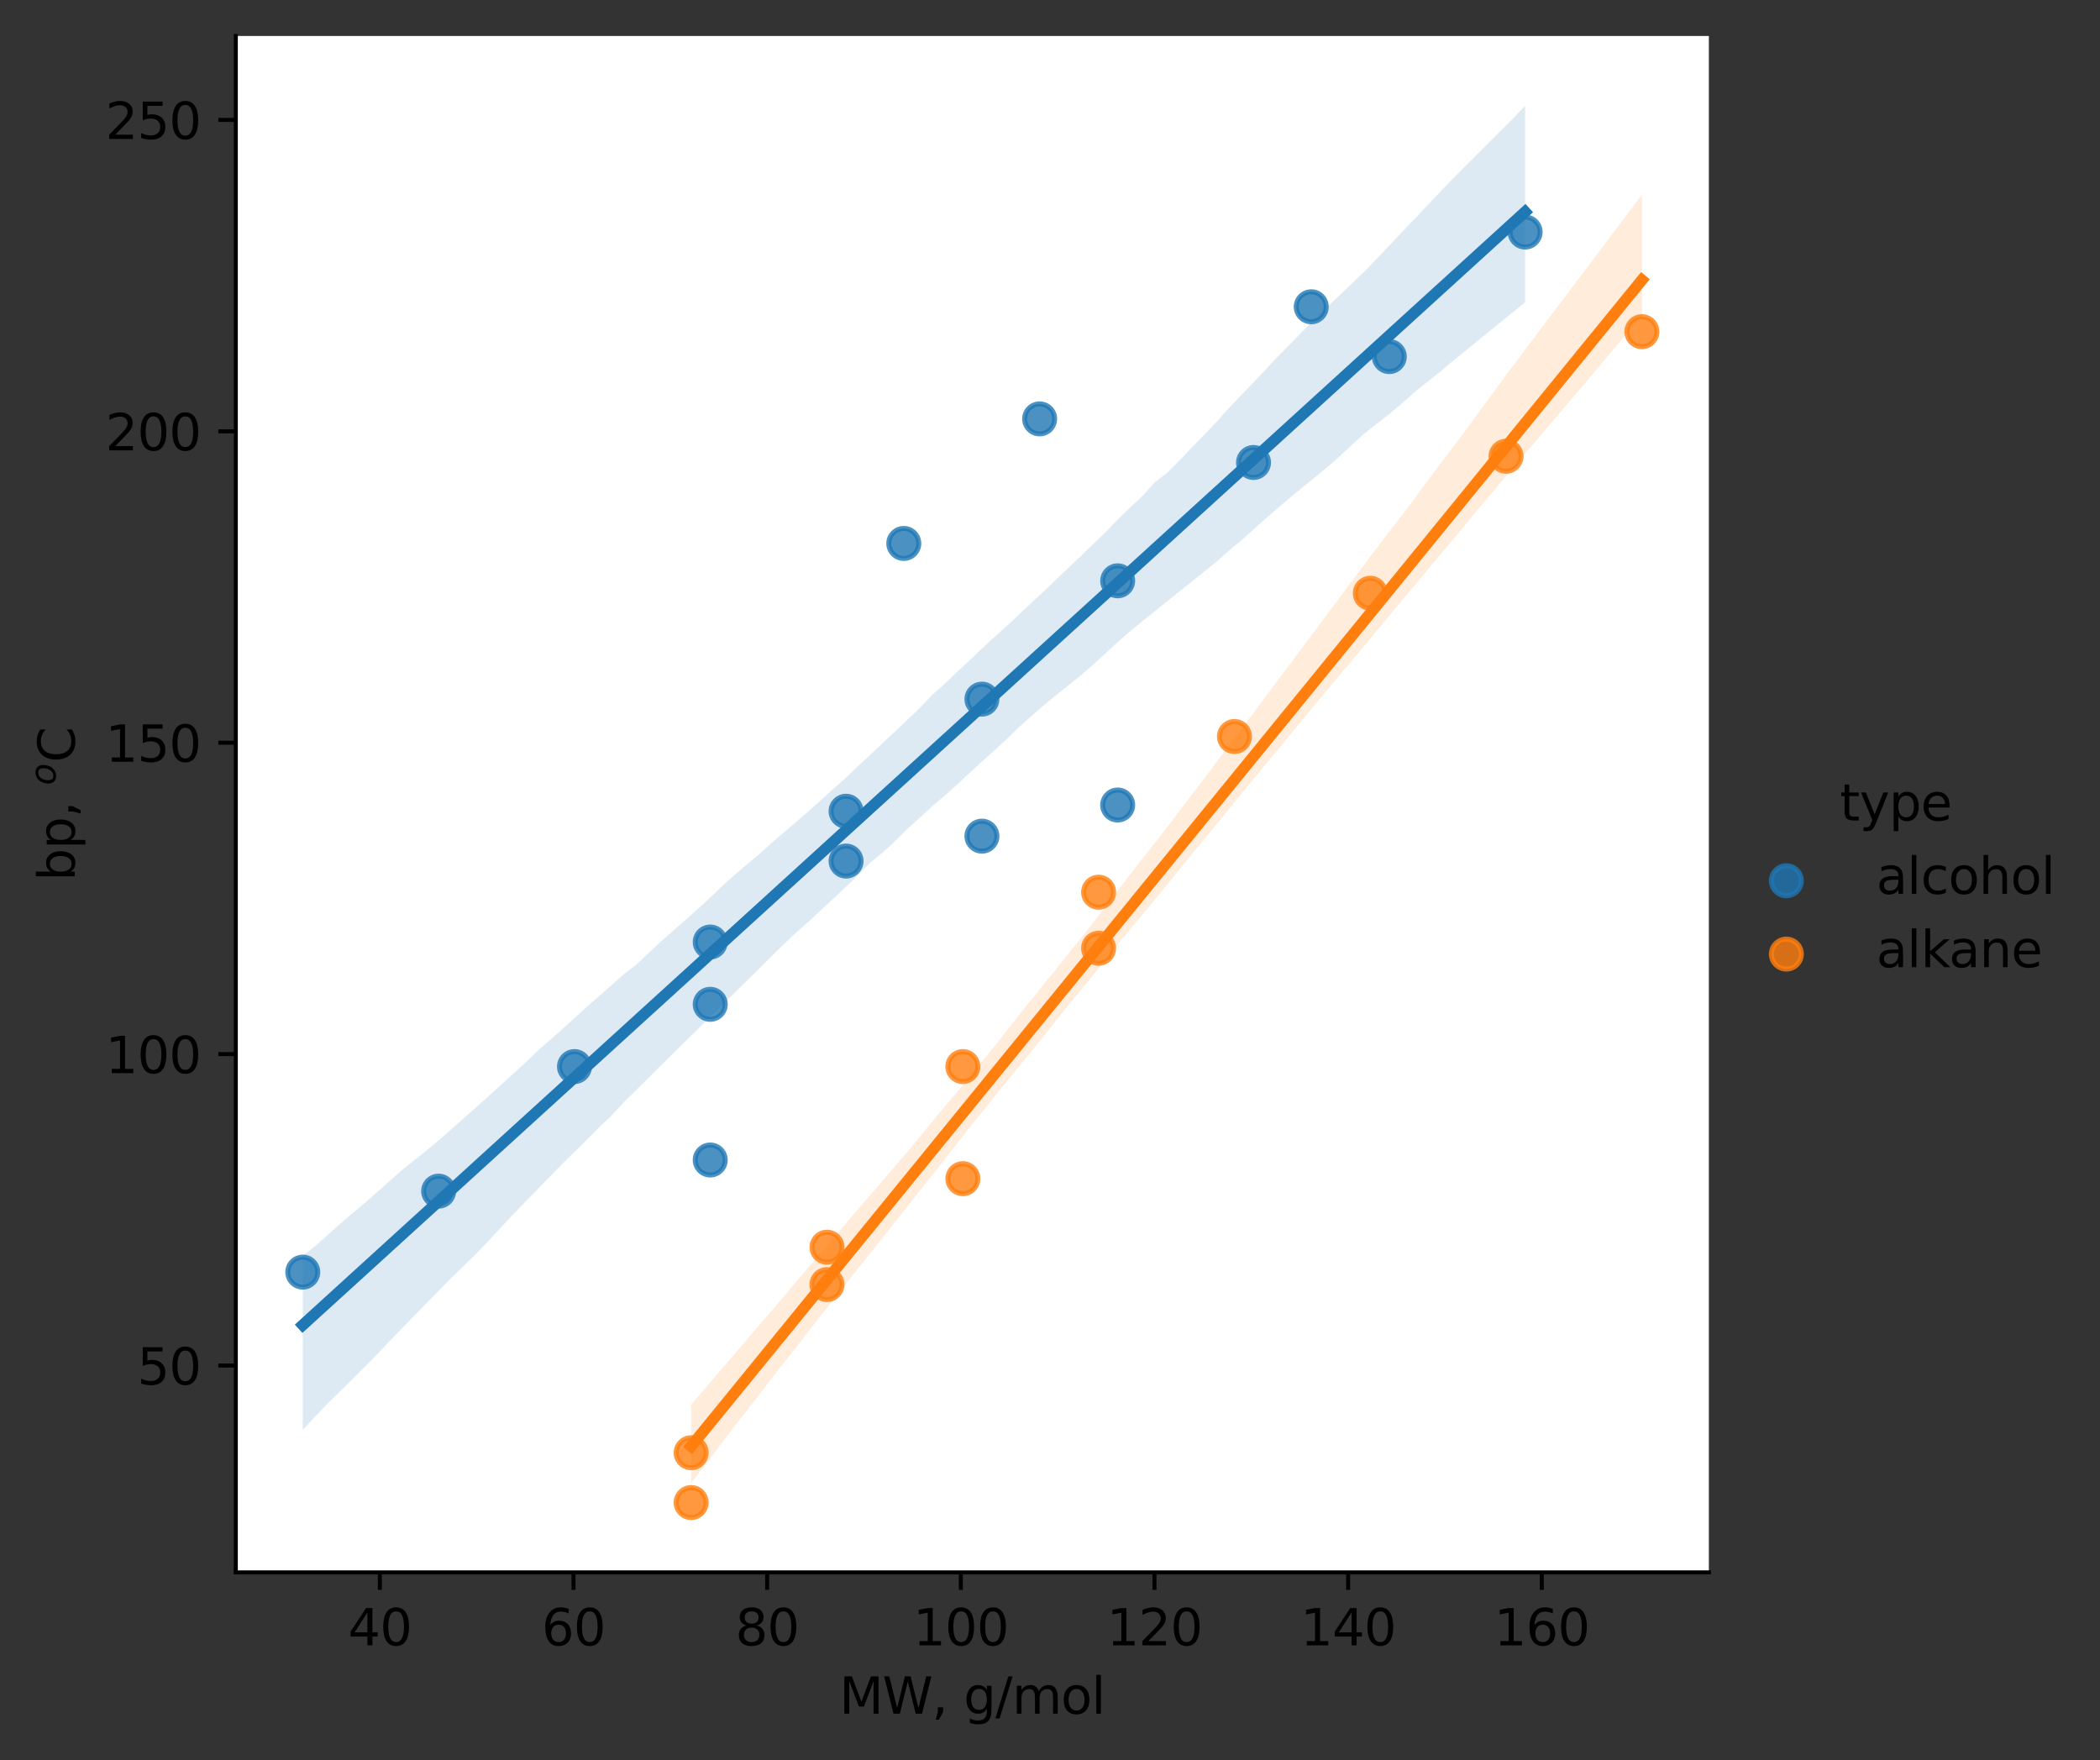 <?xml version="1.0" encoding="utf-8" standalone="no"?>
<!DOCTYPE svg PUBLIC "-//W3C//DTD SVG 1.1//EN"
  "http://www.w3.org/Graphics/SVG/1.1/DTD/svg11.dtd">
<svg xmlns:xlink="http://www.w3.org/1999/xlink" width="420.213pt" height="352.156pt" viewBox="0 0 420.213 352.156" xmlns="http://www.w3.org/2000/svg" version="1.1">
 <rect x="0" y="0" width="420.213" height="352.156" fill="#333333" stroke="none"/>
 <defs>
  <style type="text/css">*{stroke-linejoin: round; stroke-linecap: butt}</style>
 </defs>
 <g id="figure_1">
  <g id="patch_1">
   <path d="M 0 352.156 
L 420.213 352.156 
L 420.213 0 
L 0 0 
L 0 352.156 
z
" style="fill: none"/>
  </g>
  <g id="axes_1">
   <g id="patch_2">
    <path d="M 47.188 314.6 
L 341.945 314.6 
L 341.945 7.2 
L 47.188 7.2 
z
" style="fill: #ffffff"/>
   </g>
   <g id="PathCollection_1">
    <defs>
     <path id="mef298f883f" d="M 0 3 
C 0.796 3 1.559 2.684 2.121 2.121 
C 2.684 1.559 3 0.796 3 0 
C 3 -0.796 2.684 -1.559 2.121 -2.121 
C 1.559 -2.684 0.796 -3 0 -3 
C -0.796 -3 -1.559 -2.684 -2.121 -2.121 
C -2.684 -1.559 -3 -0.796 -3 0 
C -3 0.796 -2.684 1.559 -2.121 2.121 
C -1.559 2.684 -0.796 3 0 3 
z
" style="stroke: #1f77b4; stroke-opacity: 0.8"/>
    </defs>
    <g clip-path="url(#pf97156fadd)">
     <use xlink:href="#mef298f883f" x="60.586" y="254.523" style="fill: #1f77b4; fill-opacity: 0.8; stroke: #1f77b4; stroke-opacity: 0.8"/>
     <use xlink:href="#mef298f883f" x="87.769" y="238.324" style="fill: #1f77b4; fill-opacity: 0.8; stroke: #1f77b4; stroke-opacity: 0.8"/>
     <use xlink:href="#mef298f883f" x="114.953" y="213.402" style="fill: #1f77b4; fill-opacity: 0.8; stroke: #1f77b4; stroke-opacity: 0.8"/>
     <use xlink:href="#mef298f883f" x="142.117" y="188.481" style="fill: #1f77b4; fill-opacity: 0.8; stroke: #1f77b4; stroke-opacity: 0.8"/>
     <use xlink:href="#mef298f883f" x="169.301" y="162.313" style="fill: #1f77b4; fill-opacity: 0.8; stroke: #1f77b4; stroke-opacity: 0.8"/>
     <use xlink:href="#mef298f883f" x="196.485" y="139.884" style="fill: #1f77b4; fill-opacity: 0.8; stroke: #1f77b4; stroke-opacity: 0.8"/>
     <use xlink:href="#mef298f883f" x="223.649" y="116.208" style="fill: #1f77b4; fill-opacity: 0.8; stroke: #1f77b4; stroke-opacity: 0.8"/>
     <use xlink:href="#mef298f883f" x="250.833" y="92.533" style="fill: #1f77b4; fill-opacity: 0.8; stroke: #1f77b4; stroke-opacity: 0.8"/>
     <use xlink:href="#mef298f883f" x="277.997" y="71.35" style="fill: #1f77b4; fill-opacity: 0.8; stroke: #1f77b4; stroke-opacity: 0.8"/>
     <use xlink:href="#mef298f883f" x="305.18" y="46.428" style="fill: #1f77b4; fill-opacity: 0.8; stroke: #1f77b4; stroke-opacity: 0.8"/>
     <use xlink:href="#mef298f883f" x="142.117" y="200.941" style="fill: #1f77b4; fill-opacity: 0.8; stroke: #1f77b4; stroke-opacity: 0.8"/>
     <use xlink:href="#mef298f883f" x="142.117" y="232.093" style="fill: #1f77b4; fill-opacity: 0.8; stroke: #1f77b4; stroke-opacity: 0.8"/>
     <use xlink:href="#mef298f883f" x="169.301" y="172.282" style="fill: #1f77b4; fill-opacity: 0.8; stroke: #1f77b4; stroke-opacity: 0.8"/>
     <use xlink:href="#mef298f883f" x="196.485" y="167.297" style="fill: #1f77b4; fill-opacity: 0.8; stroke: #1f77b4; stroke-opacity: 0.8"/>
     <use xlink:href="#mef298f883f" x="223.649" y="161.067" style="fill: #1f77b4; fill-opacity: 0.8; stroke: #1f77b4; stroke-opacity: 0.8"/>
     <use xlink:href="#mef298f883f" x="180.849" y="108.732" style="fill: #1f77b4; fill-opacity: 0.8; stroke: #1f77b4; stroke-opacity: 0.8"/>
     <use xlink:href="#mef298f883f" x="208.032" y="83.81" style="fill: #1f77b4; fill-opacity: 0.8; stroke: #1f77b4; stroke-opacity: 0.8"/>
     <use xlink:href="#mef298f883f" x="262.38" y="61.381" style="fill: #1f77b4; fill-opacity: 0.8; stroke: #1f77b4; stroke-opacity: 0.8"/>
    </g>
   </g>
   <g id="PolyCollection_1">
    <path d="M 60.586 251.258 
L 60.586 286.088 
L 63.056 283.437 
L 65.527 280.831 
L 67.998 278.433 
L 70.468 275.983 
L 72.939 273.525 
L 75.41 271.021 
L 77.88 268.415 
L 80.351 265.857 
L 82.821 263.325 
L 85.292 260.791 
L 87.763 258.258 
L 90.233 255.75 
L 92.704 253.35 
L 95.175 250.949 
L 97.645 248.366 
L 100.116 245.72 
L 102.587 243.073 
L 105.057 240.519 
L 107.528 237.991 
L 109.999 235.449 
L 112.469 232.917 
L 114.94 230.492 
L 117.411 228.044 
L 119.881 225.546 
L 122.352 223.23 
L 124.823 220.55 
L 127.293 218.106 
L 129.764 215.661 
L 132.235 213.19 
L 134.705 210.778 
L 137.176 208.34 
L 139.647 205.895 
L 142.117 203.457 
L 144.588 201.014 
L 147.059 198.572 
L 149.529 196.133 
L 152 193.713 
L 154.47 191.249 
L 156.941 188.824 
L 159.412 186.492 
L 161.882 184.342 
L 164.353 182.016 
L 166.824 179.74 
L 169.294 177.41 
L 171.765 175.029 
L 174.236 172.508 
L 176.706 170.505 
L 179.177 168.216 
L 181.648 165.741 
L 184.118 163.559 
L 186.589 161.242 
L 189.06 159.163 
L 191.53 156.982 
L 194.001 154.642 
L 196.472 152.399 
L 198.942 150.167 
L 201.413 147.91 
L 203.884 145.504 
L 206.354 143.309 
L 208.825 141.116 
L 211.296 139.11 
L 213.766 137.137 
L 216.237 135.165 
L 218.708 133.007 
L 221.178 130.762 
L 223.649 128.475 
L 226.12 126.321 
L 228.59 124.286 
L 231.061 122.306 
L 233.531 120.32 
L 236.002 118.334 
L 238.473 116.377 
L 240.943 114.379 
L 243.414 112.381 
L 245.885 110.198 
L 248.355 108.156 
L 250.826 105.923 
L 253.297 103.718 
L 255.767 101.599 
L 258.238 99.478 
L 260.709 97.463 
L 263.179 95.447 
L 265.65 93.432 
L 268.121 91.244 
L 270.591 88.939 
L 273.062 86.702 
L 275.533 84.768 
L 278.003 82.838 
L 280.474 80.767 
L 282.945 78.552 
L 285.415 76.546 
L 287.886 74.603 
L 290.357 72.523 
L 292.827 70.511 
L 295.298 68.5 
L 297.769 66.488 
L 300.239 64.476 
L 302.71 62.475 
L 305.18 60.505 
L 305.18 21.173 
L 305.18 21.173 
L 302.71 23.74 
L 300.239 26.205 
L 297.769 28.669 
L 295.298 31.133 
L 292.827 33.597 
L 290.357 36.108 
L 287.886 38.711 
L 285.415 41.314 
L 282.945 43.916 
L 280.474 46.519 
L 278.003 49.122 
L 275.533 51.725 
L 273.062 54.298 
L 270.591 56.653 
L 268.121 59.009 
L 265.65 61.364 
L 263.179 63.723 
L 260.709 66.234 
L 258.238 68.747 
L 255.767 71.265 
L 253.297 73.893 
L 250.826 76.519 
L 248.355 79.07 
L 245.885 81.651 
L 243.414 84.437 
L 240.943 86.997 
L 238.473 89.538 
L 236.002 92.158 
L 233.531 94.616 
L 231.061 96.501 
L 228.59 99.244 
L 226.12 101.558 
L 223.649 103.962 
L 221.178 106.533 
L 218.708 108.904 
L 216.237 111.273 
L 213.766 113.643 
L 211.296 115.978 
L 208.825 118.355 
L 206.354 120.635 
L 203.884 122.97 
L 201.413 125.287 
L 198.942 127.503 
L 196.472 129.768 
L 194.001 132.135 
L 191.53 134.419 
L 189.06 136.793 
L 186.589 138.969 
L 184.118 141.592 
L 181.648 143.92 
L 179.177 146.271 
L 176.706 148.597 
L 174.236 150.93 
L 171.765 153.221 
L 169.294 155.591 
L 166.824 157.766 
L 164.353 160.018 
L 161.882 162.238 
L 159.412 164.362 
L 156.941 166.486 
L 154.47 168.612 
L 152 170.827 
L 149.529 172.886 
L 147.059 174.989 
L 144.588 177.194 
L 142.117 179.593 
L 139.647 181.866 
L 137.176 184.044 
L 134.705 186.224 
L 132.235 188.405 
L 129.764 190.691 
L 127.293 193.037 
L 124.823 194.935 
L 122.352 197.108 
L 119.881 199.284 
L 117.411 201.463 
L 114.94 203.708 
L 112.469 205.953 
L 109.999 208.129 
L 107.528 210.281 
L 105.057 212.689 
L 102.587 214.933 
L 100.116 217.177 
L 97.645 219.421 
L 95.175 221.64 
L 92.704 223.821 
L 90.233 226.001 
L 87.763 228.181 
L 85.292 230.254 
L 82.821 232.196 
L 80.351 234.186 
L 77.88 236.354 
L 75.41 238.565 
L 72.939 240.74 
L 70.468 242.788 
L 67.998 244.929 
L 65.527 247.141 
L 63.056 249.323 
L 60.586 251.258 
z
" clip-path="url(#pf97156fadd)" style="fill: #1f77b4; fill-opacity: 0.15"/>
   </g>
   <g id="PathCollection_2">
    <defs>
     <path id="mf08241f41c" d="M 0 3 
C 0.796 3 1.559 2.684 2.121 2.121 
C 2.684 1.559 3 0.796 3 0 
C 3 -0.796 2.684 -1.559 2.121 -2.121 
C 1.559 -2.684 0.796 -3 0 -3 
C -0.796 -3 -1.559 -2.684 -2.121 -2.121 
C -2.684 -1.559 -3 -0.796 -3 0 
C -3 0.796 -2.684 1.559 -2.121 2.121 
C -1.559 2.684 -0.796 3 0 3 
z
" style="stroke: #ff7f0e; stroke-opacity: 0.8"/>
    </defs>
    <g clip-path="url(#pf97156fadd)">
     <use xlink:href="#mf08241f41c" x="138.3" y="290.659" style="fill: #ff7f0e; fill-opacity: 0.8; stroke: #ff7f0e; stroke-opacity: 0.8"/>
     <use xlink:href="#mf08241f41c" x="165.484" y="249.538" style="fill: #ff7f0e; fill-opacity: 0.8; stroke: #ff7f0e; stroke-opacity: 0.8"/>
     <use xlink:href="#mf08241f41c" x="192.668" y="213.402" style="fill: #ff7f0e; fill-opacity: 0.8; stroke: #ff7f0e; stroke-opacity: 0.8"/>
     <use xlink:href="#mf08241f41c" x="219.832" y="178.512" style="fill: #ff7f0e; fill-opacity: 0.8; stroke: #ff7f0e; stroke-opacity: 0.8"/>
     <use xlink:href="#mf08241f41c" x="247.016" y="147.36" style="fill: #ff7f0e; fill-opacity: 0.8; stroke: #ff7f0e; stroke-opacity: 0.8"/>
     <use xlink:href="#mf08241f41c" x="274.199" y="118.701" style="fill: #ff7f0e; fill-opacity: 0.8; stroke: #ff7f0e; stroke-opacity: 0.8"/>
     <use xlink:href="#mf08241f41c" x="301.364" y="91.287" style="fill: #ff7f0e; fill-opacity: 0.8; stroke: #ff7f0e; stroke-opacity: 0.8"/>
     <use xlink:href="#mf08241f41c" x="328.547" y="66.365" style="fill: #ff7f0e; fill-opacity: 0.8; stroke: #ff7f0e; stroke-opacity: 0.8"/>
     <use xlink:href="#mf08241f41c" x="165.484" y="257.015" style="fill: #ff7f0e; fill-opacity: 0.8; stroke: #ff7f0e; stroke-opacity: 0.8"/>
     <use xlink:href="#mf08241f41c" x="219.832" y="189.727" style="fill: #ff7f0e; fill-opacity: 0.8; stroke: #ff7f0e; stroke-opacity: 0.8"/>
     <use xlink:href="#mf08241f41c" x="138.3" y="300.627" style="fill: #ff7f0e; fill-opacity: 0.8; stroke: #ff7f0e; stroke-opacity: 0.8"/>
     <use xlink:href="#mf08241f41c" x="192.668" y="235.831" style="fill: #ff7f0e; fill-opacity: 0.8; stroke: #ff7f0e; stroke-opacity: 0.8"/>
    </g>
   </g>
   <g id="PolyCollection_2">
    <path d="M 138.3 281.01 
L 138.3 296.721 
L 140.222 294.24 
L 142.144 291.759 
L 144.065 289.189 
L 145.987 286.656 
L 147.909 284.138 
L 149.83 281.694 
L 151.752 279.225 
L 153.674 276.754 
L 155.595 274.271 
L 157.517 271.837 
L 159.439 269.4 
L 161.36 266.915 
L 163.282 264.451 
L 165.204 262.002 
L 167.126 259.568 
L 169.047 257.148 
L 170.969 254.701 
L 172.891 252.307 
L 174.812 249.918 
L 176.734 247.506 
L 178.656 245.068 
L 180.577 242.641 
L 182.499 240.208 
L 184.421 237.775 
L 186.342 235.341 
L 188.264 232.907 
L 190.186 230.466 
L 192.107 228.008 
L 194.029 225.608 
L 195.951 223.202 
L 197.873 220.839 
L 199.794 218.419 
L 201.716 216.047 
L 203.638 213.692 
L 205.559 211.35 
L 207.481 208.977 
L 209.403 206.578 
L 211.324 204.171 
L 213.246 201.801 
L 215.168 199.444 
L 217.089 197.111 
L 219.011 194.76 
L 220.933 192.322 
L 222.854 189.911 
L 224.776 187.566 
L 226.698 185.264 
L 228.62 182.963 
L 230.541 180.658 
L 232.463 178.295 
L 234.385 175.954 
L 236.306 173.592 
L 238.228 171.207 
L 240.15 168.906 
L 242.071 166.565 
L 243.993 164.232 
L 245.915 161.897 
L 247.836 159.489 
L 249.758 157.165 
L 251.68 154.846 
L 253.601 152.53 
L 255.523 150.228 
L 257.445 147.887 
L 259.366 145.543 
L 261.288 143.218 
L 263.21 140.873 
L 265.132 138.567 
L 267.053 136.281 
L 268.975 133.995 
L 270.897 131.711 
L 272.818 129.426 
L 274.74 127.14 
L 276.662 124.815 
L 278.583 122.484 
L 280.505 120.218 
L 282.427 117.904 
L 284.348 115.578 
L 286.27 113.265 
L 288.192 111.002 
L 290.113 108.713 
L 292.035 106.423 
L 293.957 104.09 
L 295.879 101.748 
L 297.8 99.483 
L 299.722 97.216 
L 301.644 94.949 
L 303.565 92.682 
L 305.487 90.401 
L 307.409 88.113 
L 309.33 85.885 
L 311.252 83.629 
L 313.174 81.353 
L 315.095 79.087 
L 317.017 76.847 
L 318.939 74.548 
L 320.86 72.265 
L 322.782 70.004 
L 324.704 67.721 
L 326.626 65.436 
L 328.547 63.155 
L 328.547 38.959 
L 328.547 38.959 
L 326.626 41.512 
L 324.704 44.063 
L 322.782 46.613 
L 320.86 49.162 
L 318.939 51.712 
L 317.017 54.261 
L 315.095 56.811 
L 313.174 59.36 
L 311.252 61.91 
L 309.33 64.459 
L 307.409 67.01 
L 305.487 69.561 
L 303.565 72.14 
L 301.644 74.692 
L 299.722 77.292 
L 297.8 79.911 
L 295.879 82.53 
L 293.957 85.149 
L 292.035 87.755 
L 290.113 90.295 
L 288.192 92.838 
L 286.27 95.38 
L 284.348 97.975 
L 282.427 100.62 
L 280.505 103.128 
L 278.583 105.612 
L 276.662 108.097 
L 274.74 110.621 
L 272.818 113.195 
L 270.897 115.768 
L 268.975 118.342 
L 267.053 120.915 
L 265.132 123.489 
L 263.21 126.064 
L 261.288 128.638 
L 259.366 131.213 
L 257.445 133.786 
L 255.523 136.312 
L 253.601 138.902 
L 251.68 141.51 
L 249.758 144.084 
L 247.836 146.636 
L 245.915 149.186 
L 243.993 151.697 
L 242.071 154.285 
L 240.15 156.851 
L 238.228 159.343 
L 236.306 161.832 
L 234.385 164.432 
L 232.463 166.909 
L 230.541 169.347 
L 228.62 171.748 
L 226.698 174.222 
L 224.776 176.755 
L 222.854 179.246 
L 220.933 181.739 
L 219.011 184.262 
L 217.089 186.71 
L 215.168 189.113 
L 213.246 191.483 
L 211.324 193.955 
L 209.403 196.229 
L 207.481 198.701 
L 205.559 201.008 
L 203.638 203.449 
L 201.716 205.857 
L 199.794 208.339 
L 197.873 210.708 
L 195.951 213.094 
L 194.029 215.485 
L 192.107 217.802 
L 190.186 220.073 
L 188.264 222.322 
L 186.342 224.667 
L 184.421 227.035 
L 182.499 229.336 
L 180.577 231.614 
L 178.656 233.846 
L 176.734 236.078 
L 174.812 238.31 
L 172.891 240.545 
L 170.969 242.786 
L 169.047 245.028 
L 167.126 247.286 
L 165.204 249.549 
L 163.282 251.813 
L 161.36 254.067 
L 159.439 256.27 
L 157.517 258.581 
L 155.595 260.866 
L 153.674 263.093 
L 151.752 265.337 
L 149.83 267.594 
L 147.909 269.829 
L 145.987 272.064 
L 144.065 274.301 
L 142.144 276.538 
L 140.222 278.782 
L 138.3 281.01 
z
" clip-path="url(#pf97156fadd)" style="fill: #ff7f0e; fill-opacity: 0.15"/>
   </g>
   <g id="matplotlib.axis_1">
    <g id="xtick_1">
     <g id="line2d_1">
      <defs>
       <path id="mc658d45c66" d="M 0 0 
L 0 3.5 
" style="stroke: #000000; stroke-width: 0.8"/>
      </defs>
      <g>
       <use xlink:href="#mc658d45c66" x="76.008" y="314.6" style="stroke: #000000; stroke-width: 0.8"/>
      </g>
     </g>
     <g id="text_1">
      <!-- 40 -->
      <g transform="translate(69.646 329.198)scale(0.1 -0.1)">
       <defs>
        <path id="DejaVuSans-34" d="M 2419 4116 
L 825 1625 
L 2419 1625 
L 2419 4116 
z
M 2253 4666 
L 3047 4666 
L 3047 1625 
L 3713 1625 
L 3713 1100 
L 3047 1100 
L 3047 0 
L 2419 0 
L 2419 1100 
L 313 1100 
L 313 1709 
L 2253 4666 
z
" transform="scale(0.016)"/>
        <path id="DejaVuSans-30" d="M 2034 4250 
Q 1547 4250 1301 3770 
Q 1056 3291 1056 2328 
Q 1056 1369 1301 889 
Q 1547 409 2034 409 
Q 2525 409 2770 889 
Q 3016 1369 3016 2328 
Q 3016 3291 2770 3770 
Q 2525 4250 2034 4250 
z
M 2034 4750 
Q 2819 4750 3233 4129 
Q 3647 3509 3647 2328 
Q 3647 1150 3233 529 
Q 2819 -91 2034 -91 
Q 1250 -91 836 529 
Q 422 1150 422 2328 
Q 422 3509 836 4129 
Q 1250 4750 2034 4750 
z
" transform="scale(0.016)"/>
       </defs>
       <use xlink:href="#DejaVuSans-34"/>
       <use xlink:href="#DejaVuSans-30" x="63.623"/>
      </g>
     </g>
    </g>
    <g id="xtick_2">
     <g id="line2d_2">
      <g>
       <use xlink:href="#mc658d45c66" x="114.759" y="314.6" style="stroke: #000000; stroke-width: 0.8"/>
      </g>
     </g>
     <g id="text_2">
      <!-- 60 -->
      <g transform="translate(108.397 329.198)scale(0.1 -0.1)">
       <defs>
        <path id="DejaVuSans-36" d="M 2113 2584 
Q 1688 2584 1439 2293 
Q 1191 2003 1191 1497 
Q 1191 994 1439 701 
Q 1688 409 2113 409 
Q 2538 409 2786 701 
Q 3034 994 3034 1497 
Q 3034 2003 2786 2293 
Q 2538 2584 2113 2584 
z
M 3366 4563 
L 3366 3988 
Q 3128 4100 2886 4159 
Q 2644 4219 2406 4219 
Q 1781 4219 1451 3797 
Q 1122 3375 1075 2522 
Q 1259 2794 1537 2939 
Q 1816 3084 2150 3084 
Q 2853 3084 3261 2657 
Q 3669 2231 3669 1497 
Q 3669 778 3244 343 
Q 2819 -91 2113 -91 
Q 1303 -91 875 529 
Q 447 1150 447 2328 
Q 447 3434 972 4092 
Q 1497 4750 2381 4750 
Q 2619 4750 2861 4703 
Q 3103 4656 3366 4563 
z
" transform="scale(0.016)"/>
       </defs>
       <use xlink:href="#DejaVuSans-36"/>
       <use xlink:href="#DejaVuSans-30" x="63.623"/>
      </g>
     </g>
    </g>
    <g id="xtick_3">
     <g id="line2d_3">
      <g>
       <use xlink:href="#mc658d45c66" x="153.51" y="314.6" style="stroke: #000000; stroke-width: 0.8"/>
      </g>
     </g>
     <g id="text_3">
      <!-- 80 -->
      <g transform="translate(147.147 329.198)scale(0.1 -0.1)">
       <defs>
        <path id="DejaVuSans-38" d="M 2034 2216 
Q 1584 2216 1326 1975 
Q 1069 1734 1069 1313 
Q 1069 891 1326 650 
Q 1584 409 2034 409 
Q 2484 409 2743 651 
Q 3003 894 3003 1313 
Q 3003 1734 2745 1975 
Q 2488 2216 2034 2216 
z
M 1403 2484 
Q 997 2584 770 2862 
Q 544 3141 544 3541 
Q 544 4100 942 4425 
Q 1341 4750 2034 4750 
Q 2731 4750 3128 4425 
Q 3525 4100 3525 3541 
Q 3525 3141 3298 2862 
Q 3072 2584 2669 2484 
Q 3125 2378 3379 2068 
Q 3634 1759 3634 1313 
Q 3634 634 3220 271 
Q 2806 -91 2034 -91 
Q 1263 -91 848 271 
Q 434 634 434 1313 
Q 434 1759 690 2068 
Q 947 2378 1403 2484 
z
M 1172 3481 
Q 1172 3119 1398 2916 
Q 1625 2713 2034 2713 
Q 2441 2713 2670 2916 
Q 2900 3119 2900 3481 
Q 2900 3844 2670 4047 
Q 2441 4250 2034 4250 
Q 1625 4250 1398 4047 
Q 1172 3844 1172 3481 
z
" transform="scale(0.016)"/>
       </defs>
       <use xlink:href="#DejaVuSans-38"/>
       <use xlink:href="#DejaVuSans-30" x="63.623"/>
      </g>
     </g>
    </g>
    <g id="xtick_4">
     <g id="line2d_4">
      <g>
       <use xlink:href="#mc658d45c66" x="192.261" y="314.6" style="stroke: #000000; stroke-width: 0.8"/>
      </g>
     </g>
     <g id="text_4">
      <!-- 100 -->
      <g transform="translate(182.717 329.198)scale(0.1 -0.1)">
       <defs>
        <path id="DejaVuSans-31" d="M 794 531 
L 1825 531 
L 1825 4091 
L 703 3866 
L 703 4441 
L 1819 4666 
L 2450 4666 
L 2450 531 
L 3481 531 
L 3481 0 
L 794 0 
L 794 531 
z
" transform="scale(0.016)"/>
       </defs>
       <use xlink:href="#DejaVuSans-31"/>
       <use xlink:href="#DejaVuSans-30" x="63.623"/>
       <use xlink:href="#DejaVuSans-30" x="127.246"/>
      </g>
     </g>
    </g>
    <g id="xtick_5">
     <g id="line2d_5">
      <g>
       <use xlink:href="#mc658d45c66" x="231.011" y="314.6" style="stroke: #000000; stroke-width: 0.8"/>
      </g>
     </g>
     <g id="text_5">
      <!-- 120 -->
      <g transform="translate(221.468 329.198)scale(0.1 -0.1)">
       <defs>
        <path id="DejaVuSans-32" d="M 1228 531 
L 3431 531 
L 3431 0 
L 469 0 
L 469 531 
Q 828 903 1448 1529 
Q 2069 2156 2228 2338 
Q 2531 2678 2651 2914 
Q 2772 3150 2772 3378 
Q 2772 3750 2511 3984 
Q 2250 4219 1831 4219 
Q 1534 4219 1204 4116 
Q 875 4013 500 3803 
L 500 4441 
Q 881 4594 1212 4672 
Q 1544 4750 1819 4750 
Q 2544 4750 2975 4387 
Q 3406 4025 3406 3419 
Q 3406 3131 3298 2873 
Q 3191 2616 2906 2266 
Q 2828 2175 2409 1742 
Q 1991 1309 1228 531 
z
" transform="scale(0.016)"/>
       </defs>
       <use xlink:href="#DejaVuSans-31"/>
       <use xlink:href="#DejaVuSans-32" x="63.623"/>
       <use xlink:href="#DejaVuSans-30" x="127.246"/>
      </g>
     </g>
    </g>
    <g id="xtick_6">
     <g id="line2d_6">
      <g>
       <use xlink:href="#mc658d45c66" x="269.762" y="314.6" style="stroke: #000000; stroke-width: 0.8"/>
      </g>
     </g>
     <g id="text_6">
      <!-- 140 -->
      <g transform="translate(260.219 329.198)scale(0.1 -0.1)">
       <use xlink:href="#DejaVuSans-31"/>
       <use xlink:href="#DejaVuSans-34" x="63.623"/>
       <use xlink:href="#DejaVuSans-30" x="127.246"/>
      </g>
     </g>
    </g>
    <g id="xtick_7">
     <g id="line2d_7">
      <g>
       <use xlink:href="#mc658d45c66" x="308.513" y="314.6" style="stroke: #000000; stroke-width: 0.8"/>
      </g>
     </g>
     <g id="text_7">
      <!-- 160 -->
      <g transform="translate(298.969 329.198)scale(0.1 -0.1)">
       <use xlink:href="#DejaVuSans-31"/>
       <use xlink:href="#DejaVuSans-36" x="63.623"/>
       <use xlink:href="#DejaVuSans-30" x="127.246"/>
      </g>
     </g>
    </g>
    <g id="text_8">
     <!-- MW, g/mol -->
     <g transform="translate(167.953 342.877)scale(0.1 -0.1)">
      <defs>
       <path id="DejaVuSans-4d" d="M 628 4666 
L 1569 4666 
L 2759 1491 
L 3956 4666 
L 4897 4666 
L 4897 0 
L 4281 0 
L 4281 4097 
L 3078 897 
L 2444 897 
L 1241 4097 
L 1241 0 
L 628 0 
L 628 4666 
z
" transform="scale(0.016)"/>
       <path id="DejaVuSans-57" d="M 213 4666 
L 850 4666 
L 1831 722 
L 2809 4666 
L 3519 4666 
L 4500 722 
L 5478 4666 
L 6119 4666 
L 4947 0 
L 4153 0 
L 3169 4050 
L 2175 0 
L 1381 0 
L 213 4666 
z
" transform="scale(0.016)"/>
       <path id="DejaVuSans-2c" d="M 750 794 
L 1409 794 
L 1409 256 
L 897 -744 
L 494 -744 
L 750 256 
L 750 794 
z
" transform="scale(0.016)"/>
       <path id="DejaVuSans-20" transform="scale(0.016)"/>
       <path id="DejaVuSans-67" d="M 2906 1791 
Q 2906 2416 2648 2759 
Q 2391 3103 1925 3103 
Q 1463 3103 1205 2759 
Q 947 2416 947 1791 
Q 947 1169 1205 825 
Q 1463 481 1925 481 
Q 2391 481 2648 825 
Q 2906 1169 2906 1791 
z
M 3481 434 
Q 3481 -459 3084 -895 
Q 2688 -1331 1869 -1331 
Q 1566 -1331 1297 -1286 
Q 1028 -1241 775 -1147 
L 775 -588 
Q 1028 -725 1275 -790 
Q 1522 -856 1778 -856 
Q 2344 -856 2625 -561 
Q 2906 -266 2906 331 
L 2906 616 
Q 2728 306 2450 153 
Q 2172 0 1784 0 
Q 1141 0 747 490 
Q 353 981 353 1791 
Q 353 2603 747 3093 
Q 1141 3584 1784 3584 
Q 2172 3584 2450 3431 
Q 2728 3278 2906 2969 
L 2906 3500 
L 3481 3500 
L 3481 434 
z
" transform="scale(0.016)"/>
       <path id="DejaVuSans-2f" d="M 1625 4666 
L 2156 4666 
L 531 -594 
L 0 -594 
L 1625 4666 
z
" transform="scale(0.016)"/>
       <path id="DejaVuSans-6d" d="M 3328 2828 
Q 3544 3216 3844 3400 
Q 4144 3584 4550 3584 
Q 5097 3584 5394 3201 
Q 5691 2819 5691 2113 
L 5691 0 
L 5113 0 
L 5113 2094 
Q 5113 2597 4934 2840 
Q 4756 3084 4391 3084 
Q 3944 3084 3684 2787 
Q 3425 2491 3425 1978 
L 3425 0 
L 2847 0 
L 2847 2094 
Q 2847 2600 2669 2842 
Q 2491 3084 2119 3084 
Q 1678 3084 1418 2786 
Q 1159 2488 1159 1978 
L 1159 0 
L 581 0 
L 581 3500 
L 1159 3500 
L 1159 2956 
Q 1356 3278 1631 3431 
Q 1906 3584 2284 3584 
Q 2666 3584 2933 3390 
Q 3200 3197 3328 2828 
z
" transform="scale(0.016)"/>
       <path id="DejaVuSans-6f" d="M 1959 3097 
Q 1497 3097 1228 2736 
Q 959 2375 959 1747 
Q 959 1119 1226 758 
Q 1494 397 1959 397 
Q 2419 397 2687 759 
Q 2956 1122 2956 1747 
Q 2956 2369 2687 2733 
Q 2419 3097 1959 3097 
z
M 1959 3584 
Q 2709 3584 3137 3096 
Q 3566 2609 3566 1747 
Q 3566 888 3137 398 
Q 2709 -91 1959 -91 
Q 1206 -91 779 398 
Q 353 888 353 1747 
Q 353 2609 779 3096 
Q 1206 3584 1959 3584 
z
" transform="scale(0.016)"/>
       <path id="DejaVuSans-6c" d="M 603 4863 
L 1178 4863 
L 1178 0 
L 603 0 
L 603 4863 
z
" transform="scale(0.016)"/>
      </defs>
      <use xlink:href="#DejaVuSans-4d"/>
      <use xlink:href="#DejaVuSans-57" x="86.279"/>
      <use xlink:href="#DejaVuSans-2c" x="185.156"/>
      <use xlink:href="#DejaVuSans-20" x="216.943"/>
      <use xlink:href="#DejaVuSans-67" x="248.73"/>
      <use xlink:href="#DejaVuSans-2f" x="312.207"/>
      <use xlink:href="#DejaVuSans-6d" x="345.898"/>
      <use xlink:href="#DejaVuSans-6f" x="443.311"/>
      <use xlink:href="#DejaVuSans-6c" x="504.492"/>
     </g>
    </g>
   </g>
   <g id="matplotlib.axis_2">
    <g id="ytick_1">
     <g id="line2d_8">
      <defs>
       <path id="ma5f92e7c21" d="M 0 0 
L -3.5 0 
" style="stroke: #000000; stroke-width: 0.8"/>
      </defs>
      <g>
       <use xlink:href="#ma5f92e7c21" x="47.188" y="273.214" style="stroke: #000000; stroke-width: 0.8"/>
      </g>
     </g>
     <g id="text_9">
      <!-- 50 -->
      <g transform="translate(27.462 277.013)scale(0.1 -0.1)">
       <defs>
        <path id="DejaVuSans-35" d="M 691 4666 
L 3169 4666 
L 3169 4134 
L 1269 4134 
L 1269 2991 
Q 1406 3038 1543 3061 
Q 1681 3084 1819 3084 
Q 2600 3084 3056 2656 
Q 3513 2228 3513 1497 
Q 3513 744 3044 326 
Q 2575 -91 1722 -91 
Q 1428 -91 1123 -41 
Q 819 9 494 109 
L 494 744 
Q 775 591 1075 516 
Q 1375 441 1709 441 
Q 2250 441 2565 725 
Q 2881 1009 2881 1497 
Q 2881 1984 2565 2268 
Q 2250 2553 1709 2553 
Q 1456 2553 1204 2497 
Q 953 2441 691 2322 
L 691 4666 
z
" transform="scale(0.016)"/>
       </defs>
       <use xlink:href="#DejaVuSans-35"/>
       <use xlink:href="#DejaVuSans-30" x="63.623"/>
      </g>
     </g>
    </g>
    <g id="ytick_2">
     <g id="line2d_9">
      <g>
       <use xlink:href="#ma5f92e7c21" x="47.188" y="210.91" style="stroke: #000000; stroke-width: 0.8"/>
      </g>
     </g>
     <g id="text_10">
      <!-- 100 -->
      <g transform="translate(21.1 214.709)scale(0.1 -0.1)">
       <use xlink:href="#DejaVuSans-31"/>
       <use xlink:href="#DejaVuSans-30" x="63.623"/>
       <use xlink:href="#DejaVuSans-30" x="127.246"/>
      </g>
     </g>
    </g>
    <g id="ytick_3">
     <g id="line2d_10">
      <g>
       <use xlink:href="#ma5f92e7c21" x="47.188" y="148.606" style="stroke: #000000; stroke-width: 0.8"/>
      </g>
     </g>
     <g id="text_11">
      <!-- 150 -->
      <g transform="translate(21.1 152.405)scale(0.1 -0.1)">
       <use xlink:href="#DejaVuSans-31"/>
       <use xlink:href="#DejaVuSans-35" x="63.623"/>
       <use xlink:href="#DejaVuSans-30" x="127.246"/>
      </g>
     </g>
    </g>
    <g id="ytick_4">
     <g id="line2d_11">
      <g>
       <use xlink:href="#ma5f92e7c21" x="47.188" y="86.303" style="stroke: #000000; stroke-width: 0.8"/>
      </g>
     </g>
     <g id="text_12">
      <!-- 200 -->
      <g transform="translate(21.1 90.102)scale(0.1 -0.1)">
       <use xlink:href="#DejaVuSans-32"/>
       <use xlink:href="#DejaVuSans-30" x="63.623"/>
       <use xlink:href="#DejaVuSans-30" x="127.246"/>
      </g>
     </g>
    </g>
    <g id="ytick_5">
     <g id="line2d_12">
      <g>
       <use xlink:href="#ma5f92e7c21" x="47.188" y="23.999" style="stroke: #000000; stroke-width: 0.8"/>
      </g>
     </g>
     <g id="text_13">
      <!-- 250 -->
      <g transform="translate(21.1 27.798)scale(0.1 -0.1)">
       <use xlink:href="#DejaVuSans-32"/>
       <use xlink:href="#DejaVuSans-35" x="63.623"/>
       <use xlink:href="#DejaVuSans-30" x="127.246"/>
      </g>
     </g>
    </g>
    <g id="text_14">
     <!-- bp, $^o$C -->
     <g transform="translate(15 176.25)rotate(-90)scale(0.1 -0.1)">
      <defs>
       <path id="DejaVuSans-62" d="M 3116 1747 
Q 3116 2381 2855 2742 
Q 2594 3103 2138 3103 
Q 1681 3103 1420 2742 
Q 1159 2381 1159 1747 
Q 1159 1113 1420 752 
Q 1681 391 2138 391 
Q 2594 391 2855 752 
Q 3116 1113 3116 1747 
z
M 1159 2969 
Q 1341 3281 1617 3432 
Q 1894 3584 2278 3584 
Q 2916 3584 3314 3078 
Q 3713 2572 3713 1747 
Q 3713 922 3314 415 
Q 2916 -91 2278 -91 
Q 1894 -91 1617 61 
Q 1341 213 1159 525 
L 1159 0 
L 581 0 
L 581 4863 
L 1159 4863 
L 1159 2969 
z
" transform="scale(0.016)"/>
       <path id="DejaVuSans-70" d="M 1159 525 
L 1159 -1331 
L 581 -1331 
L 581 3500 
L 1159 3500 
L 1159 2969 
Q 1341 3281 1617 3432 
Q 1894 3584 2278 3584 
Q 2916 3584 3314 3078 
Q 3713 2572 3713 1747 
Q 3713 922 3314 415 
Q 2916 -91 2278 -91 
Q 1894 -91 1617 61 
Q 1341 213 1159 525 
z
M 3116 1747 
Q 3116 2381 2855 2742 
Q 2594 3103 2138 3103 
Q 1681 3103 1420 2742 
Q 1159 2381 1159 1747 
Q 1159 1113 1420 752 
Q 1681 391 2138 391 
Q 2594 391 2855 752 
Q 3116 1113 3116 1747 
z
" transform="scale(0.016)"/>
       <path id="DejaVuSans-Oblique-6f" d="M 1625 -91 
Q 1009 -91 651 289 
Q 294 669 294 1325 
Q 294 1706 417 2101 
Q 541 2497 738 2766 
Q 1047 3184 1428 3384 
Q 1809 3584 2291 3584 
Q 2888 3584 3255 3212 
Q 3622 2841 3622 2241 
Q 3622 1825 3500 1412 
Q 3378 1000 3181 728 
Q 2875 309 2494 109 
Q 2113 -91 1625 -91 
z
M 891 1344 
Q 891 869 1089 633 
Q 1288 397 1691 397 
Q 2269 397 2648 901 
Q 3028 1406 3028 2181 
Q 3028 2634 2825 2865 
Q 2622 3097 2228 3097 
Q 1903 3097 1650 2945 
Q 1397 2794 1197 2484 
Q 1050 2253 970 1956 
Q 891 1659 891 1344 
z
" transform="scale(0.016)"/>
       <path id="DejaVuSans-43" d="M 4122 4306 
L 4122 3641 
Q 3803 3938 3442 4084 
Q 3081 4231 2675 4231 
Q 1875 4231 1450 3742 
Q 1025 3253 1025 2328 
Q 1025 1406 1450 917 
Q 1875 428 2675 428 
Q 3081 428 3442 575 
Q 3803 722 4122 1019 
L 4122 359 
Q 3791 134 3420 21 
Q 3050 -91 2638 -91 
Q 1578 -91 968 557 
Q 359 1206 359 2328 
Q 359 3453 968 4101 
Q 1578 4750 2638 4750 
Q 3056 4750 3426 4639 
Q 3797 4528 4122 4306 
z
" transform="scale(0.016)"/>
      </defs>
      <use xlink:href="#DejaVuSans-62" transform="translate(0 0.519)"/>
      <use xlink:href="#DejaVuSans-70" transform="translate(63.477 0.519)"/>
      <use xlink:href="#DejaVuSans-2c" transform="translate(126.953 0.519)"/>
      <use xlink:href="#DejaVuSans-20" transform="translate(158.74 0.519)"/>
      <use xlink:href="#DejaVuSans-Oblique-6f" transform="translate(191.484 38.8)scale(0.7)"/>
      <use xlink:href="#DejaVuSans-43" transform="translate(237.046 0.519)"/>
     </g>
    </g>
   </g>
   <g id="line2d_13">
    <path d="M 60.586 265.102 
L 63.056 262.853 
L 65.527 260.603 
L 67.998 258.353 
L 70.468 256.104 
L 72.939 253.854 
L 75.41 251.604 
L 77.88 249.355 
L 80.351 247.105 
L 82.821 244.856 
L 85.292 242.606 
L 87.763 240.356 
L 90.233 238.107 
L 92.704 235.857 
L 95.175 233.607 
L 97.645 231.358 
L 100.116 229.108 
L 102.587 226.858 
L 105.057 224.609 
L 107.528 222.359 
L 109.999 220.11 
L 112.469 217.86 
L 114.94 215.61 
L 117.411 213.361 
L 119.881 211.111 
L 122.352 208.861 
L 124.823 206.612 
L 127.293 204.362 
L 129.764 202.112 
L 132.235 199.863 
L 134.705 197.613 
L 137.176 195.364 
L 139.647 193.114 
L 142.117 190.864 
L 144.588 188.615 
L 147.059 186.365 
L 149.529 184.115 
L 152 181.866 
L 154.47 179.616 
L 156.941 177.366 
L 159.412 175.117 
L 161.882 172.867 
L 164.353 170.618 
L 166.824 168.368 
L 169.294 166.118 
L 171.765 163.869 
L 174.236 161.619 
L 176.706 159.369 
L 179.177 157.12 
L 181.648 154.87 
L 184.118 152.62 
L 186.589 150.371 
L 189.06 148.121 
L 191.53 145.872 
L 194.001 143.622 
L 196.472 141.372 
L 198.942 139.123 
L 201.413 136.873 
L 203.884 134.623 
L 206.354 132.374 
L 208.825 130.124 
L 211.296 127.875 
L 213.766 125.625 
L 216.237 123.375 
L 218.708 121.126 
L 221.178 118.876 
L 223.649 116.626 
L 226.12 114.377 
L 228.59 112.127 
L 231.061 109.877 
L 233.531 107.628 
L 236.002 105.378 
L 238.473 103.129 
L 240.943 100.879 
L 243.414 98.629 
L 245.885 96.38 
L 248.355 94.13 
L 250.826 91.88 
L 253.297 89.631 
L 255.767 87.381 
L 258.238 85.131 
L 260.709 82.882 
L 263.179 80.632 
L 265.65 78.383 
L 268.121 76.133 
L 270.591 73.883 
L 273.062 71.634 
L 275.533 69.384 
L 278.003 67.134 
L 280.474 64.885 
L 282.945 62.635 
L 285.415 60.385 
L 287.886 58.136 
L 290.357 55.886 
L 292.827 53.637 
L 295.298 51.387 
L 297.769 49.137 
L 300.239 46.888 
L 302.71 44.638 
L 305.18 42.388 
" clip-path="url(#pf97156fadd)" style="fill: none; stroke: #1f77b4; stroke-width: 2.25; stroke-linecap: square"/>
   </g>
   <g id="line2d_14">
    <path d="M 138.3 289.371 
L 140.222 287.014 
L 142.144 284.657 
L 144.065 282.3 
L 145.987 279.943 
L 147.909 277.586 
L 149.83 275.229 
L 151.752 272.872 
L 153.674 270.515 
L 155.595 268.158 
L 157.517 265.801 
L 159.439 263.444 
L 161.36 261.087 
L 163.282 258.73 
L 165.204 256.373 
L 167.126 254.016 
L 169.047 251.659 
L 170.969 249.302 
L 172.891 246.945 
L 174.812 244.588 
L 176.734 242.231 
L 178.656 239.874 
L 180.577 237.517 
L 182.499 235.16 
L 184.421 232.803 
L 186.342 230.446 
L 188.264 228.089 
L 190.186 225.732 
L 192.107 223.375 
L 194.029 221.018 
L 195.951 218.661 
L 197.873 216.304 
L 199.794 213.947 
L 201.716 211.59 
L 203.638 209.233 
L 205.559 206.876 
L 207.481 204.519 
L 209.403 202.162 
L 211.324 199.804 
L 213.246 197.447 
L 215.168 195.09 
L 217.089 192.733 
L 219.011 190.376 
L 220.933 188.019 
L 222.854 185.662 
L 224.776 183.305 
L 226.698 180.948 
L 228.62 178.591 
L 230.541 176.234 
L 232.463 173.877 
L 234.385 171.52 
L 236.306 169.163 
L 238.228 166.806 
L 240.15 164.449 
L 242.071 162.092 
L 243.993 159.735 
L 245.915 157.378 
L 247.836 155.021 
L 249.758 152.664 
L 251.68 150.307 
L 253.601 147.95 
L 255.523 145.593 
L 257.445 143.236 
L 259.366 140.879 
L 261.288 138.522 
L 263.21 136.165 
L 265.132 133.808 
L 267.053 131.451 
L 268.975 129.094 
L 270.897 126.737 
L 272.818 124.38 
L 274.74 122.023 
L 276.662 119.666 
L 278.583 117.309 
L 280.505 114.952 
L 282.427 112.595 
L 284.348 110.238 
L 286.27 107.881 
L 288.192 105.524 
L 290.113 103.166 
L 292.035 100.809 
L 293.957 98.452 
L 295.879 96.095 
L 297.8 93.738 
L 299.722 91.381 
L 301.644 89.024 
L 303.565 86.667 
L 305.487 84.31 
L 307.409 81.953 
L 309.33 79.596 
L 311.252 77.239 
L 313.174 74.882 
L 315.095 72.525 
L 317.017 70.168 
L 318.939 67.811 
L 320.86 65.454 
L 322.782 63.097 
L 324.704 60.74 
L 326.626 58.383 
L 328.547 56.026 
" clip-path="url(#pf97156fadd)" style="fill: none; stroke: #ff7f0e; stroke-width: 2.25; stroke-linecap: square"/>
   </g>
   <g id="patch_3">
    <path d="M 47.188 314.6 
L 47.188 7.2 
" style="fill: none; stroke: #000000; stroke-width: 0.8; stroke-linejoin: miter; stroke-linecap: square"/>
   </g>
   <g id="patch_4">
    <path d="M 47.188 314.6 
L 341.945 314.6 
" style="fill: none; stroke: #000000; stroke-width: 0.8; stroke-linejoin: miter; stroke-linecap: square"/>
   </g>
  </g>
  <g id="legend_1">
   <g id="text_15">
    <!-- type -->
    <g transform="translate(368.164 164.159)scale(0.1 -0.1)">
     <defs>
      <path id="DejaVuSans-74" d="M 1172 4494 
L 1172 3500 
L 2356 3500 
L 2356 3053 
L 1172 3053 
L 1172 1153 
Q 1172 725 1289 603 
Q 1406 481 1766 481 
L 2356 481 
L 2356 0 
L 1766 0 
Q 1100 0 847 248 
Q 594 497 594 1153 
L 594 3053 
L 172 3053 
L 172 3500 
L 594 3500 
L 594 4494 
L 1172 4494 
z
" transform="scale(0.016)"/>
      <path id="DejaVuSans-79" d="M 2059 -325 
Q 1816 -950 1584 -1140 
Q 1353 -1331 966 -1331 
L 506 -1331 
L 506 -850 
L 844 -850 
Q 1081 -850 1212 -737 
Q 1344 -625 1503 -206 
L 1606 56 
L 191 3500 
L 800 3500 
L 1894 763 
L 2988 3500 
L 3597 3500 
L 2059 -325 
z
" transform="scale(0.016)"/>
      <path id="DejaVuSans-65" d="M 3597 1894 
L 3597 1613 
L 953 1613 
Q 991 1019 1311 708 
Q 1631 397 2203 397 
Q 2534 397 2845 478 
Q 3156 559 3463 722 
L 3463 178 
Q 3153 47 2828 -22 
Q 2503 -91 2169 -91 
Q 1331 -91 842 396 
Q 353 884 353 1716 
Q 353 2575 817 3079 
Q 1281 3584 2069 3584 
Q 2775 3584 3186 3129 
Q 3597 2675 3597 1894 
z
M 3022 2063 
Q 3016 2534 2758 2815 
Q 2500 3097 2075 3097 
Q 1594 3097 1305 2825 
Q 1016 2553 972 2059 
L 3022 2063 
z
" transform="scale(0.016)"/>
     </defs>
     <use xlink:href="#DejaVuSans-74"/>
     <use xlink:href="#DejaVuSans-79" x="39.209"/>
     <use xlink:href="#DejaVuSans-70" x="98.389"/>
     <use xlink:href="#DejaVuSans-65" x="161.865"/>
    </g>
   </g>
   <g id="PathCollection_3">
    <g>
     <use xlink:href="#mef298f883f" x="357.455" y="176.213" style="fill: #1f77b4; fill-opacity: 0.8; stroke: #1f77b4; stroke-opacity: 0.8"/>
    </g>
   </g>
   <g id="text_16">
    <!-- alcohol -->
    <g transform="translate(375.455 178.838)scale(0.1 -0.1)">
     <defs>
      <path id="DejaVuSans-61" d="M 2194 1759 
Q 1497 1759 1228 1600 
Q 959 1441 959 1056 
Q 959 750 1161 570 
Q 1363 391 1709 391 
Q 2188 391 2477 730 
Q 2766 1069 2766 1631 
L 2766 1759 
L 2194 1759 
z
M 3341 1997 
L 3341 0 
L 2766 0 
L 2766 531 
Q 2569 213 2275 61 
Q 1981 -91 1556 -91 
Q 1019 -91 701 211 
Q 384 513 384 1019 
Q 384 1609 779 1909 
Q 1175 2209 1959 2209 
L 2766 2209 
L 2766 2266 
Q 2766 2663 2505 2880 
Q 2244 3097 1772 3097 
Q 1472 3097 1187 3025 
Q 903 2953 641 2809 
L 641 3341 
Q 956 3463 1253 3523 
Q 1550 3584 1831 3584 
Q 2591 3584 2966 3190 
Q 3341 2797 3341 1997 
z
" transform="scale(0.016)"/>
      <path id="DejaVuSans-63" d="M 3122 3366 
L 3122 2828 
Q 2878 2963 2633 3030 
Q 2388 3097 2138 3097 
Q 1578 3097 1268 2742 
Q 959 2388 959 1747 
Q 959 1106 1268 751 
Q 1578 397 2138 397 
Q 2388 397 2633 464 
Q 2878 531 3122 666 
L 3122 134 
Q 2881 22 2623 -34 
Q 2366 -91 2075 -91 
Q 1284 -91 818 406 
Q 353 903 353 1747 
Q 353 2603 823 3093 
Q 1294 3584 2113 3584 
Q 2378 3584 2631 3529 
Q 2884 3475 3122 3366 
z
" transform="scale(0.016)"/>
      <path id="DejaVuSans-68" d="M 3513 2113 
L 3513 0 
L 2938 0 
L 2938 2094 
Q 2938 2591 2744 2837 
Q 2550 3084 2163 3084 
Q 1697 3084 1428 2787 
Q 1159 2491 1159 1978 
L 1159 0 
L 581 0 
L 581 4863 
L 1159 4863 
L 1159 2956 
Q 1366 3272 1645 3428 
Q 1925 3584 2291 3584 
Q 2894 3584 3203 3211 
Q 3513 2838 3513 2113 
z
" transform="scale(0.016)"/>
     </defs>
     <use xlink:href="#DejaVuSans-61"/>
     <use xlink:href="#DejaVuSans-6c" x="61.279"/>
     <use xlink:href="#DejaVuSans-63" x="89.062"/>
     <use xlink:href="#DejaVuSans-6f" x="144.043"/>
     <use xlink:href="#DejaVuSans-68" x="205.225"/>
     <use xlink:href="#DejaVuSans-6f" x="268.604"/>
     <use xlink:href="#DejaVuSans-6c" x="329.785"/>
    </g>
   </g>
   <g id="PathCollection_4">
    <g>
     <use xlink:href="#mf08241f41c" x="357.455" y="190.891" style="fill: #ff7f0e; fill-opacity: 0.8; stroke: #ff7f0e; stroke-opacity: 0.8"/>
    </g>
   </g>
   <g id="text_17">
    <!-- alkane -->
    <g transform="translate(375.455 193.516)scale(0.1 -0.1)">
     <defs>
      <path id="DejaVuSans-6b" d="M 581 4863 
L 1159 4863 
L 1159 1991 
L 2875 3500 
L 3609 3500 
L 1753 1863 
L 3688 0 
L 2938 0 
L 1159 1709 
L 1159 0 
L 581 0 
L 581 4863 
z
" transform="scale(0.016)"/>
      <path id="DejaVuSans-6e" d="M 3513 2113 
L 3513 0 
L 2938 0 
L 2938 2094 
Q 2938 2591 2744 2837 
Q 2550 3084 2163 3084 
Q 1697 3084 1428 2787 
Q 1159 2491 1159 1978 
L 1159 0 
L 581 0 
L 581 3500 
L 1159 3500 
L 1159 2956 
Q 1366 3272 1645 3428 
Q 1925 3584 2291 3584 
Q 2894 3584 3203 3211 
Q 3513 2838 3513 2113 
z
" transform="scale(0.016)"/>
     </defs>
     <use xlink:href="#DejaVuSans-61"/>
     <use xlink:href="#DejaVuSans-6c" x="61.279"/>
     <use xlink:href="#DejaVuSans-6b" x="89.062"/>
     <use xlink:href="#DejaVuSans-61" x="145.223"/>
     <use xlink:href="#DejaVuSans-6e" x="206.502"/>
     <use xlink:href="#DejaVuSans-65" x="269.881"/>
    </g>
   </g>
  </g>
 </g>
 <defs>
  <clipPath id="pf97156fadd">
   <rect x="47.188" y="7.2" width="294.758" height="307.4"/>
  </clipPath>
 </defs>
</svg>
